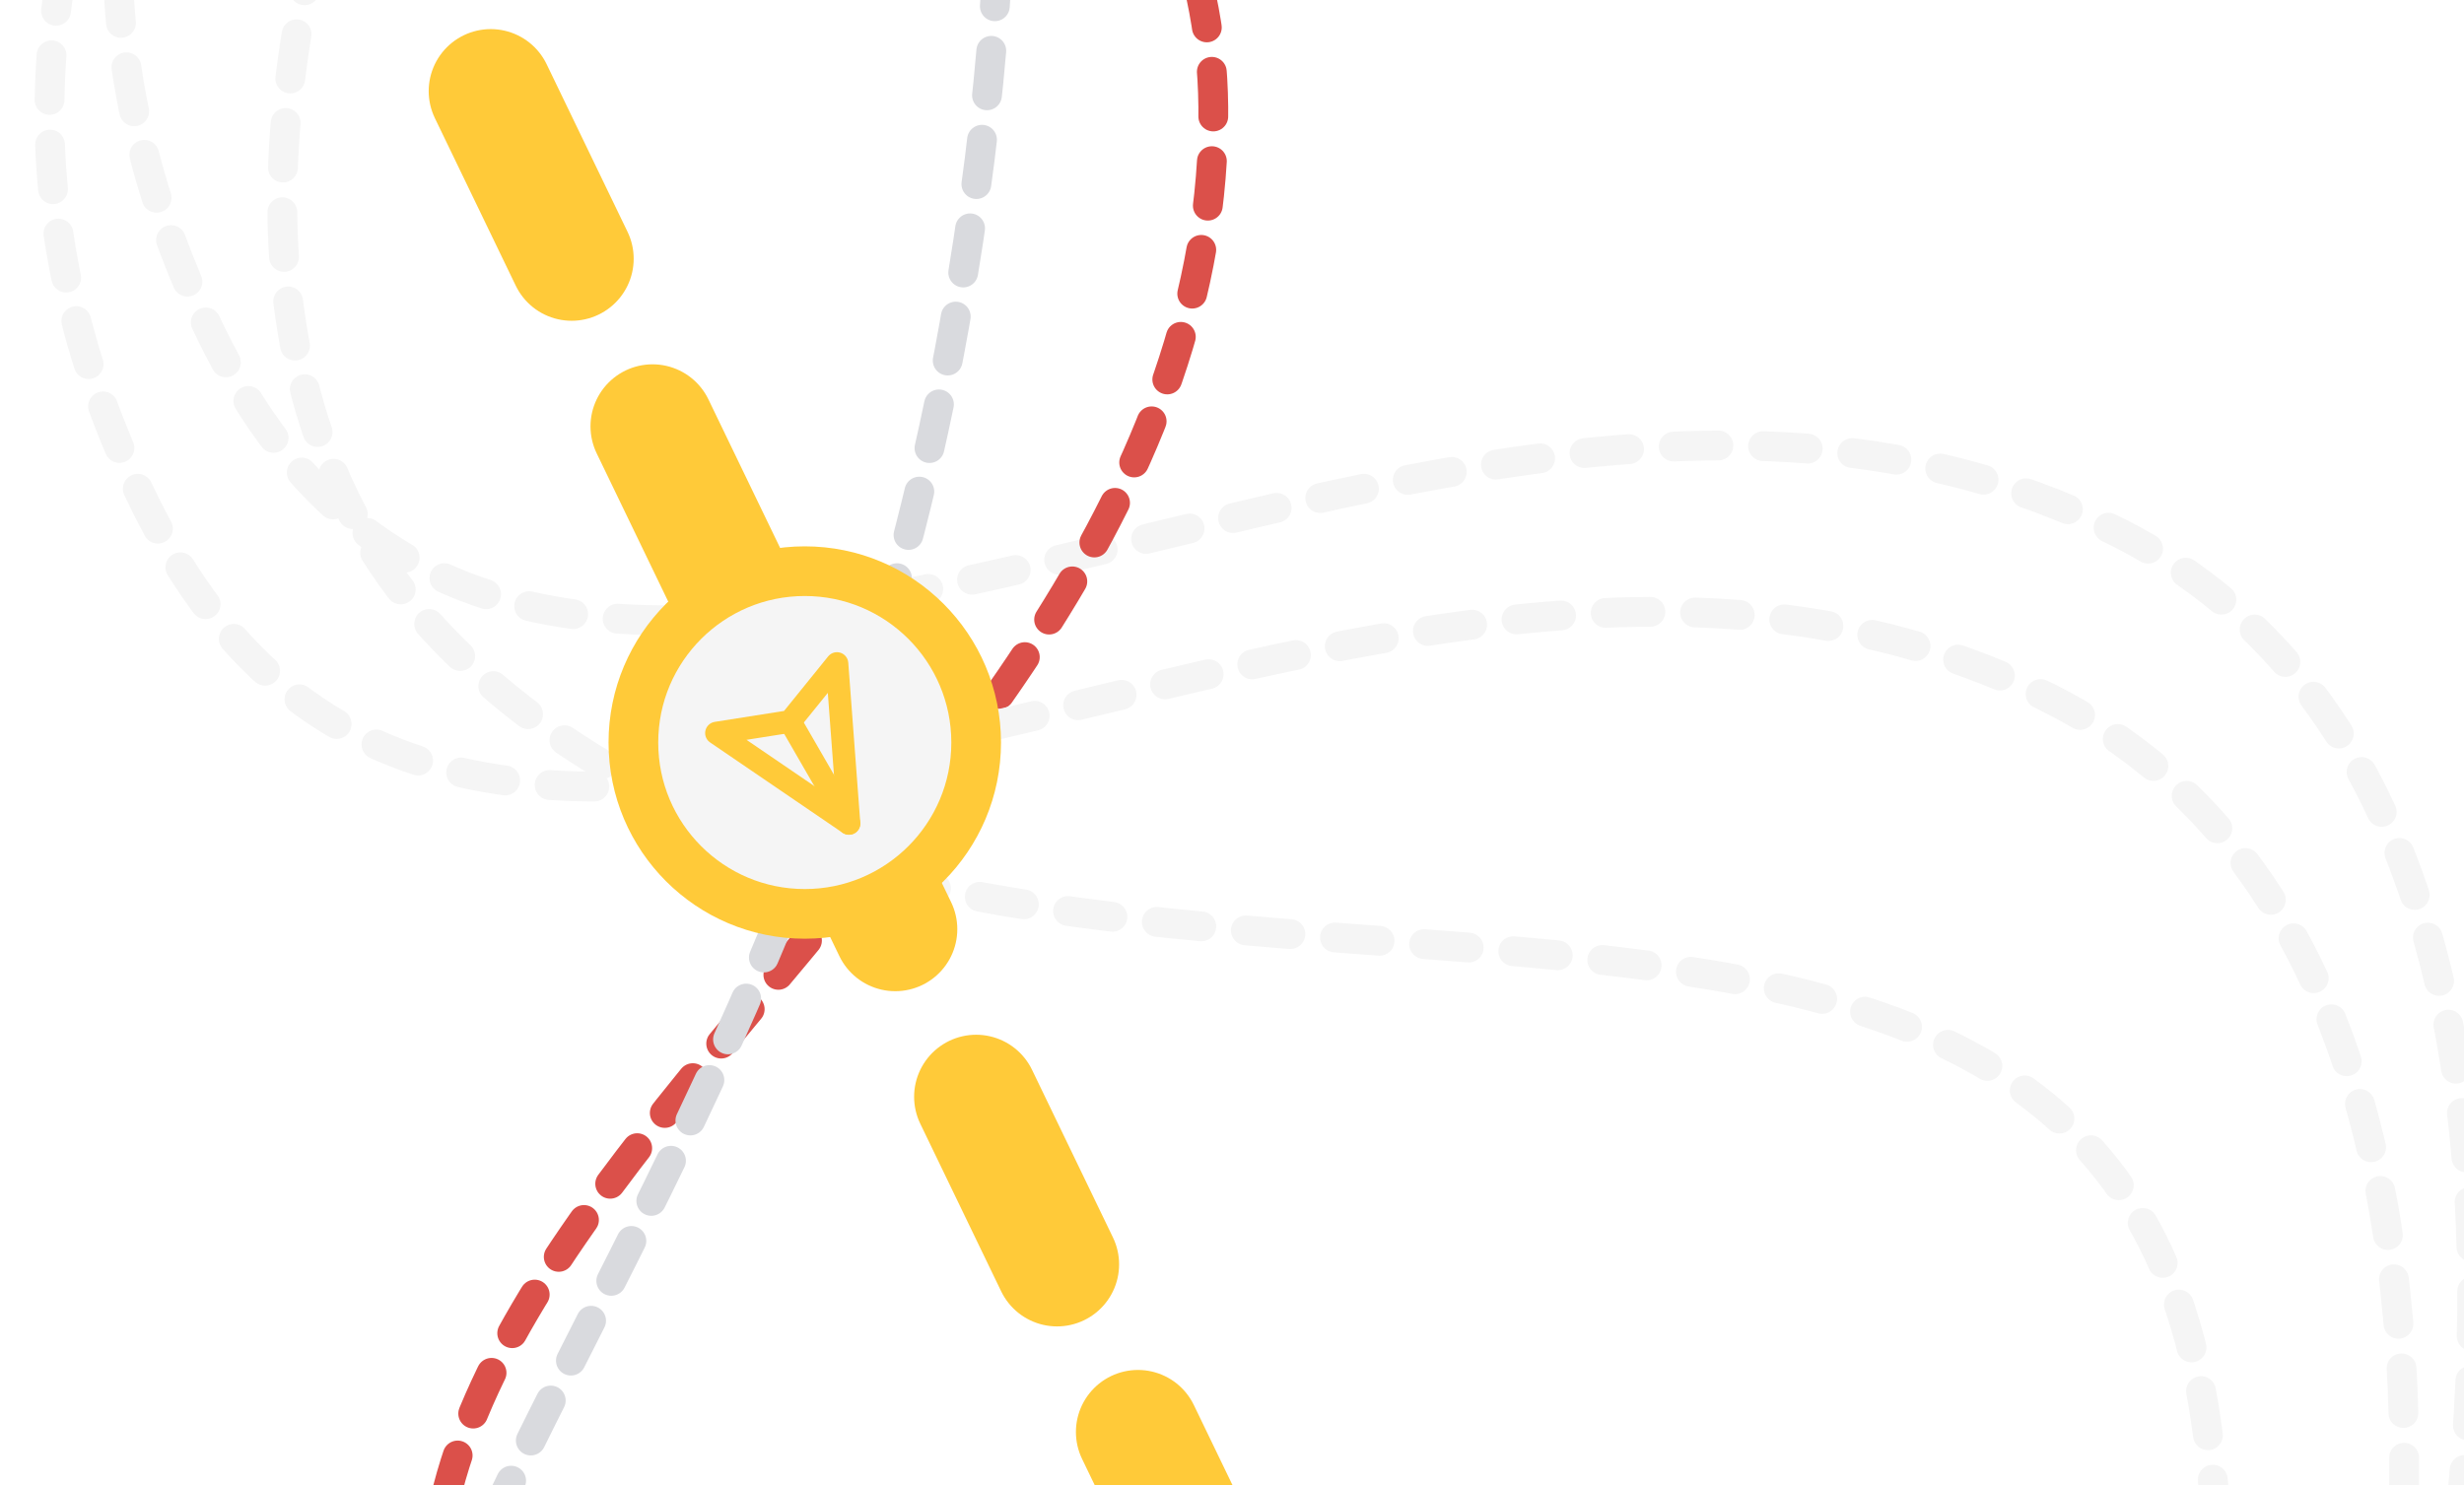 <svg width="992" height="598" viewBox="0 0 992 598" fill="none" xmlns="http://www.w3.org/2000/svg">
<g clip-path="url(#clip0_361_371)">
<g filter="url(#filter0_d_361_371)">
<path d="M201.329 -319.971C117.503 -256.604 -22.486 -75.771 88.164 140.626C226.477 411.121 578.545 76.142 852.655 214.321C1071.94 324.864 990.409 718.186 922.231 901.029" stroke="#F5F5F5" stroke-width="12" stroke-linecap="round" stroke-linejoin="round" stroke-dasharray="18 18"/>
<path d="M638.224 969.854C737.397 935.208 926.024 805.93 887.15 565.984C838.557 266.052 400.915 477.108 182.563 261.544C7.882 89.093 206.085 -260.414 327.022 -413.612" stroke="#F5F5F5" stroke-width="12" stroke-linecap="round" stroke-linejoin="round" stroke-dasharray="18 18"/>
<path d="M680.322 863.188C586.443 910.33 362.353 955.902 217.025 761.057C35.365 517.499 491.43 349.929 488.472 43.113C486.106 -202.34 97.147 -303.093 -97.037 -322.787" stroke="#DB504A" stroke-width="12" stroke-linecap="round" stroke-linejoin="round" stroke-dasharray="18 18"/>
<path d="M256.904 -396C326.713 -373.95 449.911 -237.744 384.235 130.684C302.14 591.218 -10.323 715.143 256.904 999" stroke="#D9DADE" stroke-width="12" stroke-linecap="round" stroke-linejoin="round" stroke-dasharray="18 18"/>
<path d="M173.954 -253C90.128 -189.633 -49.861 -8.8 60.789 207.597C199.101 478.093 551.17 143.113 825.28 281.292C1044.57 391.835 963.034 785.157 894.855 968" stroke="#F5F5F5" stroke-width="12" stroke-linecap="round" stroke-linejoin="round" stroke-dasharray="18 18"/>
<path d="M-975 -2393L1622.83 2990" stroke="#FFCA39" stroke-width="49.958" stroke-linecap="round" stroke-linejoin="round" stroke-dasharray="74.94 74.94"/>
<circle cx="324" cy="299" r="69" fill="#F5F5F5" stroke="#FFCA39" stroke-width="20"/>
<g clip-path="url(#clip1_361_371)">
<path d="M341.793 331.565L318.095 290.518" stroke="#FFCA39" stroke-width="9.127" stroke-linecap="round" stroke-linejoin="round"/>
<path d="M341.792 331.565L288.453 295.193L318.094 290.518L336.963 267.186L341.792 331.565Z" stroke="#FFCA39" stroke-width="9.127" stroke-linecap="round" stroke-linejoin="round"/>
</g>
</g>
</g>
<defs>
<filter id="filter0_d_361_371" x="-1019.98" y="-2437.98" width="2687.8" height="5472.97" filterUnits="userSpaceOnUse" color-interpolation-filters="sRGB">
<feFlood flood-opacity="0" result="BackgroundImageFix"/>
<feColorMatrix in="SourceAlpha" type="matrix" values="0 0 0 0 0 0 0 0 0 0 0 0 0 0 0 0 0 0 127 0" result="hardAlpha"/>
<feOffset/>
<feGaussianBlur stdDeviation="10"/>
<feComposite in2="hardAlpha" operator="out"/>
<feColorMatrix type="matrix" values="0 0 0 0 0 0 0 0 0 0 0 0 0 0 0 0 0 0 0.05 0"/>
<feBlend mode="normal" in2="BackgroundImageFix" result="effect1_dropShadow_361_371"/>
<feBlend mode="normal" in="SourceGraphic" in2="effect1_dropShadow_361_371" result="shape"/>
</filter>
<clipPath id="clip0_361_371">
<rect width="992" height="598" fill="white"/>
</clipPath>
<clipPath id="clip1_361_371">
<rect width="73.123" height="73.123" fill="white" transform="translate(365.027 268.396) rotate(105)"/>
</clipPath>
</defs>
</svg>

